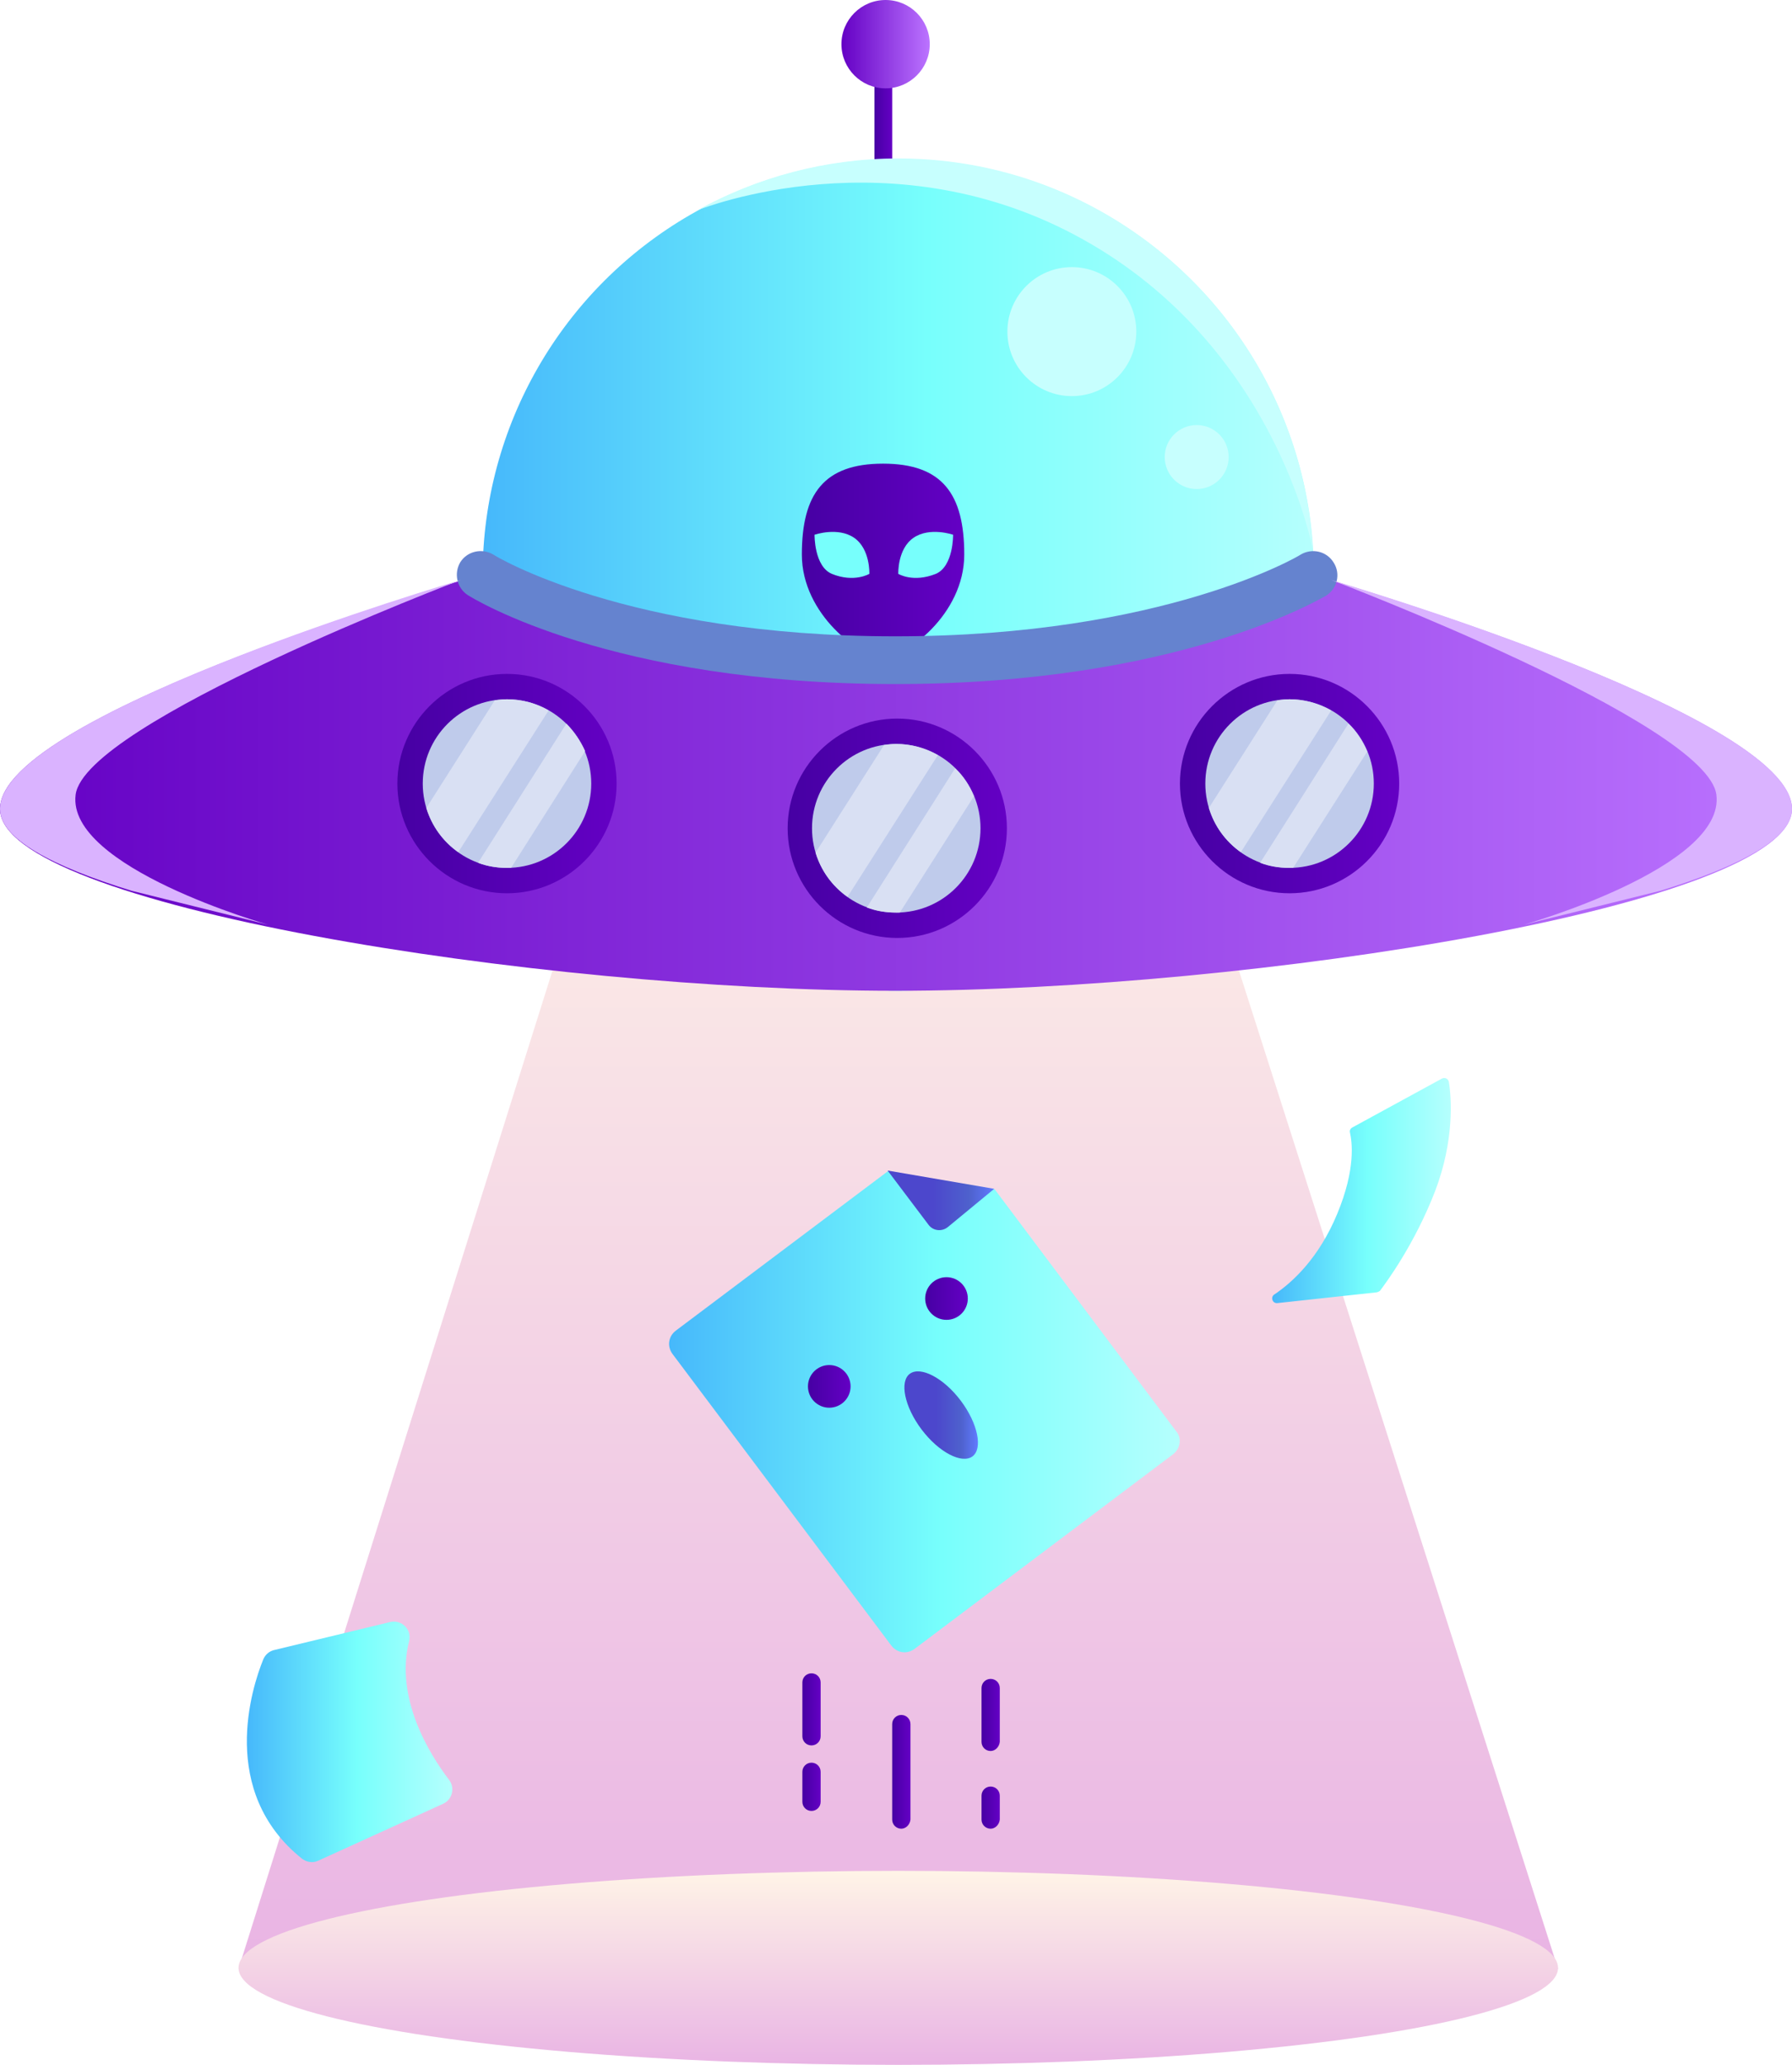 <?xml version="1.0" encoding="utf-8"?>
<!-- Generator: Adobe Illustrator 16.0.0, SVG Export Plug-In . SVG Version: 6.00 Build 0)  -->
<!DOCTYPE svg PUBLIC "-//W3C//DTD SVG 1.1//EN" "http://www.w3.org/Graphics/SVG/1.1/DTD/svg11.dtd">
<svg version="1.1" id="object" xmlns="http://www.w3.org/2000/svg" xmlns:xlink="http://www.w3.org/1999/xlink" x="0px" y="0px"
	 width="353.1px" height="406.6px" viewBox="0 0 353.1 406.6" enable-background="new 0 0 353.1 406.6" xml:space="preserve">
<g>
	<g id="XMLID_1_">
		<linearGradient id="XMLID_3_" gradientUnits="userSpaceOnUse" x1="176.993" y1="140.688" x2="176.993" y2="387.706">
			<stop  offset="0" style="stop-color:#FFF4E7"/>
			<stop  offset="0.21" style="stop-color:#FAE6E6"/>
			<stop  offset="1" style="stop-color:#E9B4E4"/>
		</linearGradient>
		<polygon id="XMLID_78_" fill="url(#XMLID_3_)" points="228,140.7 186.4,140.7 124.7,140.8 47,387.7 186.4,387.7 307,387.7 		"/>
		<linearGradient id="XMLID_4_" gradientUnits="userSpaceOnUse" x1="95.074" y1="113.166" x2="258.91" y2="113.166">
			<stop  offset="0" style="stop-color:#46B8FB"/>
			<stop  offset="0.535" style="stop-color:#77FFFC"/>
			<stop  offset="1" style="stop-color:#B5FFFD"/>
		</linearGradient>
		<circle id="XMLID_77_" fill="url(#XMLID_4_)" cx="177" cy="113.2" r="81.9"/>
		<linearGradient id="XMLID_5_" gradientUnits="userSpaceOnUse" x1="0" y1="154.125" x2="353.082" y2="154.125">
			<stop  offset="0" style="stop-color:#6400C4"/>
			<stop  offset="1" style="stop-color:#BB73FF"/>
		</linearGradient>
		<path id="XMLID_76_" fill="url(#XMLID_5_)" d="M258.7,113.2c0,0-27.2,16.8-82.4,16.8c-55.1,0-81.7-16.8-81.7-16.8S0,140.4,0,159.3
			c0,18.9,106.2,35.8,176.4,35.8s176.7-16.9,176.7-35.8C353.1,140.4,258.7,113.2,258.7,113.2z"/>
		<g id="XMLID_48_">
			<linearGradient id="XMLID_6_" gradientUnits="userSpaceOnUse" x1="172.267" y1="20.113" x2="175.79" y2="20.113">
				<stop  offset="0" style="stop-color:#4600A3"/>
				<stop  offset="1" style="stop-color:#6400C4"/>
			</linearGradient>
			<rect id="XMLID_228_" x="172.3" y="8.4" fill="url(#XMLID_6_)" width="3.5" height="23.5"/>
		</g>
		<linearGradient id="XMLID_15_" gradientUnits="userSpaceOnUse" x1="165.809" y1="8.678" x2="183.163" y2="8.678">
			<stop  offset="0" style="stop-color:#6400C4"/>
			<stop  offset="1" style="stop-color:#BB73FF"/>
		</linearGradient>
		<circle id="XMLID_47_" fill="url(#XMLID_15_)" cx="174.5" cy="8.7" r="8.7"/>
		<linearGradient id="XMLID_16_" gradientUnits="userSpaceOnUse" x1="176.993" y1="368.444" x2="176.993" y2="406.644">
			<stop  offset="0" style="stop-color:#FFF4E7"/>
			<stop  offset="0.21" style="stop-color:#FAE6E6"/>
			<stop  offset="1" style="stop-color:#E9B4E4"/>
		</linearGradient>
		<ellipse id="XMLID_45_" fill="url(#XMLID_16_)" cx="177" cy="387.5" rx="130" ry="19.1"/>
		<g id="XMLID_36_">
			<linearGradient id="XMLID_17_" gradientUnits="userSpaceOnUse" x1="131.75" y1="277.903" x2="232.42" y2="277.903">
				<stop  offset="0" style="stop-color:#46B8FB"/>
				<stop  offset="0.535" style="stop-color:#77FFFC"/>
				<stop  offset="1" style="stop-color:#B5FFFD"/>
			</linearGradient>
			<path id="XMLID_43_" fill="url(#XMLID_17_)" d="M231.1,286.4l-50.9,38.3c-1.5,1.1-3.5,0.8-4.6-0.7l-43.1-57.4
				c-1.1-1.5-0.8-3.5,0.7-4.6l41.8-31.4l21,3.6l35.8,47.7C232.9,283.2,232.6,285.3,231.1,286.4z"/>
			<linearGradient id="XMLID_19_" gradientUnits="userSpaceOnUse" x1="174.917" y1="236.36" x2="195.951" y2="236.36">
				<stop  offset="0.426" style="stop-color:#4C47CC"/>
				<stop  offset="0.765" style="stop-color:#4E61CD"/>
				<stop  offset="1" style="stop-color:#617BFF"/>
			</linearGradient>
			<path id="XMLID_42_" fill="url(#XMLID_19_)" d="M174.9,230.5l21,3.6l-9.1,7.5c-1.2,1-3,0.8-3.9-0.5L174.9,230.5z"/>
			<g id="XMLID_39_">
				<linearGradient id="XMLID_20_" gradientUnits="userSpaceOnUse" x1="159.18" y1="272.973" x2="167.64" y2="272.973">
					<stop  offset="0" style="stop-color:#4600A3"/>
					<stop  offset="1" style="stop-color:#6400C4"/>
				</linearGradient>
				<circle id="XMLID_41_" fill="url(#XMLID_20_)" cx="163.4" cy="273" r="4.2"/>
				<linearGradient id="XMLID_21_" gradientUnits="userSpaceOnUse" x1="182.226" y1="255.657" x2="190.686" y2="255.657">
					<stop  offset="0" style="stop-color:#4600A3"/>
					<stop  offset="1" style="stop-color:#6400C4"/>
				</linearGradient>
				<circle id="XMLID_40_" fill="url(#XMLID_21_)" cx="186.5" cy="255.7" r="4.2"/>
			</g>
			<linearGradient id="XMLID_22_" gradientUnits="userSpaceOnUse" x1="178.269" y1="278.638" x2="192.742" y2="278.638">
				<stop  offset="0.426" style="stop-color:#4C47CC"/>
				<stop  offset="0.765" style="stop-color:#4E61CD"/>
				<stop  offset="1" style="stop-color:#617BFF"/>
			</linearGradient>
			<path id="XMLID_38_" fill="url(#XMLID_22_)" d="M189.3,275.8c3.4,4.5,4.4,9.5,2.3,11s-6.6-0.8-10-5.3c-3.4-4.5-4.4-9.5-2.3-11
				S185.9,271.3,189.3,275.8z"/>
		</g>
		<linearGradient id="XMLID_23_" gradientUnits="userSpaceOnUse" x1="250.635" y1="234.461" x2="285.717" y2="234.461">
			<stop  offset="0" style="stop-color:#46B8FB"/>
			<stop  offset="0.535" style="stop-color:#77FFFC"/>
			<stop  offset="1" style="stop-color:#B5FFFD"/>
		</linearGradient>
		<path id="XMLID_35_" fill="url(#XMLID_23_)" d="M271.1,254.5l-19.4,2.1c-1,0.1-1.4-1.2-0.6-1.7c3.6-2.4,8.8-7.2,12.4-15.9
			c3.7-8.9,2.9-14.2,2.5-16c-0.1-0.4,0.1-0.8,0.5-1l17.6-9.6c0.6-0.3,1.3,0,1.4,0.7c0.5,3.1,1.1,11.4-2.7,21.4
			c-4.1,10.6-9.7,18.1-10.9,19.7C271.6,254.4,271.3,254.5,271.1,254.5z"/>
		<linearGradient id="XMLID_24_" gradientUnits="userSpaceOnUse" x1="48.662" y1="343.025" x2="89.164" y2="343.025">
			<stop  offset="0" style="stop-color:#46B8FB"/>
			<stop  offset="0.535" style="stop-color:#77FFFC"/>
			<stop  offset="1" style="stop-color:#B5FFFD"/>
		</linearGradient>
		<path id="XMLID_34_" fill="url(#XMLID_24_)" d="M51.9,326.7c-2.3,5.6-8.9,26.1,7.6,39.3c0.9,0.7,2.2,0.9,3.2,0.4l24.6-11.2
			c1.8-0.8,2.4-3.1,1.2-4.7c-3.9-5.1-10.7-16.1-7.9-27.3c0.6-2.3-1.4-4.3-3.7-3.8l-22.8,5.5C53.1,325.1,52.3,325.8,51.9,326.7z"/>
		<linearGradient id="XMLID_25_" gradientUnits="userSpaceOnUse" x1="78.311" y1="154.299" x2="121.519" y2="154.299">
			<stop  offset="0" style="stop-color:#4600A3"/>
			<stop  offset="1" style="stop-color:#6400C4"/>
		</linearGradient>
		<path id="XMLID_61_" fill="url(#XMLID_25_)" d="M99.9,175.9c-11.9,0-21.6-9.7-21.6-21.6c0-11.9,9.7-21.6,21.6-21.6
			s21.6,9.7,21.6,21.6C121.5,166.2,111.8,175.9,99.9,175.9z"/>
		<linearGradient id="XMLID_26_" gradientUnits="userSpaceOnUse" x1="232.465" y1="154.299" x2="275.674" y2="154.299">
			<stop  offset="0" style="stop-color:#4600A3"/>
			<stop  offset="1" style="stop-color:#6400C4"/>
		</linearGradient>
		<path id="XMLID_33_" fill="url(#XMLID_26_)" d="M254.1,175.9c-11.9,0-21.6-9.7-21.6-21.6c0-11.9,9.7-21.6,21.6-21.6
			c11.9,0,21.6,9.7,21.6,21.6C275.7,166.2,266,175.9,254.1,175.9z"/>
		<circle id="XMLID_32_" fill="#BFCBEB" cx="254.1" cy="154.3" r="16.6"/>
		<linearGradient id="XMLID_37_" gradientUnits="userSpaceOnUse" x1="155.223" y1="163.072" x2="198.431" y2="163.072">
			<stop  offset="0" style="stop-color:#4600A3"/>
			<stop  offset="1" style="stop-color:#6400C4"/>
		</linearGradient>
		<path id="XMLID_59_" fill="url(#XMLID_37_)" d="M176.8,184.7c-11.9,0-21.6-9.7-21.6-21.6c0-11.9,9.7-21.6,21.6-21.6
			s21.6,9.7,21.6,21.6C198.4,175,188.7,184.7,176.8,184.7z"/>
		<g id="XMLID_29_">
			<g id="XMLID_63_">
				<linearGradient id="XMLID_44_" gradientUnits="userSpaceOnUse" x1="175.79" y1="348.949" x2="179.312" y2="348.949">
					<stop  offset="0" style="stop-color:#4600A3"/>
					<stop  offset="1" style="stop-color:#6400C4"/>
				</linearGradient>
				<path id="XMLID_227_" fill="url(#XMLID_44_)" d="M177.6,360.1c-1,0-1.8-0.8-1.8-1.8v-18.8c0-1,0.8-1.8,1.8-1.8s1.8,0.8,1.8,1.8
					v18.8C179.3,359.3,178.5,360.1,177.6,360.1z"/>
			</g>
			<g id="XMLID_31_">
				<g id="XMLID_64_">
					<linearGradient id="XMLID_46_" gradientUnits="userSpaceOnUse" x1="193.406" y1="337.793" x2="196.929" y2="337.793">
						<stop  offset="0" style="stop-color:#4600A3"/>
						<stop  offset="1" style="stop-color:#6400C4"/>
					</linearGradient>
					<path id="XMLID_226_" fill="url(#XMLID_46_)" d="M195.2,344.8c-1,0-1.8-0.8-1.8-1.8v-10.6c0-1,0.8-1.8,1.8-1.8
						c1,0,1.8,0.8,1.8,1.8v10.6C196.9,344,196.1,344.8,195.2,344.8z"/>
				</g>
				<g id="XMLID_66_">
					<linearGradient id="XMLID_49_" gradientUnits="userSpaceOnUse" x1="193.406" y1="355.995" x2="196.929" y2="355.995">
						<stop  offset="0" style="stop-color:#4600A3"/>
						<stop  offset="1" style="stop-color:#6400C4"/>
					</linearGradient>
					<path id="XMLID_225_" fill="url(#XMLID_49_)" d="M195.2,360.1c-1,0-1.8-0.8-1.8-1.8v-4.7c0-1,0.8-1.8,1.8-1.8
						c1,0,1.8,0.8,1.8,1.8v4.7C196.9,359.3,196.1,360.1,195.2,360.1z"/>
				</g>
			</g>
			<g id="XMLID_62_">
				<g id="XMLID_30_">
					<linearGradient id="XMLID_50_" gradientUnits="userSpaceOnUse" x1="158.173" y1="336.617" x2="161.697" y2="336.617">
						<stop  offset="0" style="stop-color:#4600A3"/>
						<stop  offset="1" style="stop-color:#6400C4"/>
					</linearGradient>
					<path id="XMLID_224_" fill="url(#XMLID_50_)" d="M159.9,343.7c-1,0-1.8-0.8-1.8-1.8v-10.6c0-1,0.8-1.8,1.8-1.8s1.8,0.8,1.8,1.8
						v10.6C161.7,342.9,160.9,343.7,159.9,343.7z"/>
				</g>
				<g id="XMLID_67_">
					<linearGradient id="XMLID_51_" gradientUnits="userSpaceOnUse" x1="158.173" y1="351.885" x2="161.697" y2="351.885">
						<stop  offset="0" style="stop-color:#4600A3"/>
						<stop  offset="1" style="stop-color:#6400C4"/>
					</linearGradient>
					<path id="XMLID_200_" fill="url(#XMLID_51_)" d="M159.9,356.6c-1,0-1.8-0.8-1.8-1.8v-5.9c0-1,0.8-1.8,1.8-1.8s1.8,0.8,1.8,1.8
						v5.9C161.7,355.8,160.9,356.6,159.9,356.6z"/>
				</g>
			</g>
		</g>
		<circle id="XMLID_28_" fill="#C7FFFE" cx="211.2" cy="65.3" r="12.7"/>
		<circle id="XMLID_72_" fill="#C7FFFE" cx="235.8" cy="90" r="6.3"/>
		<g id="XMLID_12_">
			<linearGradient id="XMLID_52_" gradientUnits="userSpaceOnUse" x1="158.025" y1="110.439" x2="190.03" y2="110.439">
				<stop  offset="0" style="stop-color:#4600A3"/>
				<stop  offset="1" style="stop-color:#6400C4"/>
			</linearGradient>
			<path id="XMLID_27_" fill="url(#XMLID_52_)" d="M174,91.3c-11.7,0-16,6-16,17.9c0,11.9,11.7,20.3,16,20.3s16-8.4,16-20.3
				C190,97.3,185.7,91.3,174,91.3z"/>
			<g id="XMLID_13_">
				<path id="XMLID_18_" fill="#77FFFC" d="M177,113c0,0-0.2-4.9,3-7.1s7.8-0.6,7.8-0.6s0.1,6.2-3.4,7.7
					C179.9,114.8,177,113,177,113z"/>
				<path id="XMLID_14_" fill="#77FFFC" d="M171.3,113c0,0,0.2-4.9-3-7.1s-7.8-0.6-7.8-0.6s-0.1,6.2,3.4,7.7
					C168.3,114.8,171.3,113,171.3,113z"/>
			</g>
		</g>
		<g id="XMLID_11_">
			<path id="XMLID_74_" fill="#6583CF" d="M176.4,134.7c-55.9,0-83.1-16.8-84.2-17.5c-2.2-1.4-2.8-4.3-1.5-6.5
				c1.4-2.2,4.3-2.8,6.5-1.5c0.2,0.2,26.3,16.1,79.2,16.1c52.9,0,79.7-15.9,79.9-16.1c2.2-1.3,5.1-0.7,6.5,1.6
				c1.4,2.2,0.7,5.1-1.5,6.5C260.1,117.9,232.2,134.7,176.4,134.7z"/>
		</g>
		<path id="XMLID_82_" fill="#D9E0F3" d="M254.1,137.7c-0.8,0-1.6,0.1-2.4,0.2l-13.5,21.2c1.1,3.6,3.3,6.6,6.3,8.7l17.8-27.9
			C259.8,138.5,257,137.7,254.1,137.7z"/>
		<path id="XMLID_81_" fill="#D9E0F3" d="M265.7,142.5l-17.4,27.4c1.8,0.7,3.7,1,5.8,1c0.2,0,0.5,0,0.7,0l14.6-22.9
			C268.5,145.9,267.3,144,265.7,142.5z"/>
		<g id="XMLID_73_">
			<circle id="XMLID_84_" fill="#BFCBEB" cx="176.6" cy="163.1" r="16.6"/>
			<path id="XMLID_80_" fill="#D9E0F3" d="M176.6,146.5c-0.8,0-1.6,0.1-2.4,0.2l-13.5,21.2c1.1,3.6,3.3,6.6,6.3,8.7l17.8-27.9
				C182.3,147.3,179.5,146.5,176.6,146.5z"/>
			<path id="XMLID_75_" fill="#D9E0F3" d="M188.2,151.3l-17.4,27.4c1.8,0.7,3.7,1,5.8,1c0.2,0,0.5,0,0.7,0l14.6-22.9
				C191,154.6,189.8,152.8,188.2,151.3z"/>
		</g>
		<g id="XMLID_89_">
			<circle id="XMLID_93_" fill="#BFCBEB" cx="99.9" cy="154.3" r="16.6"/>
			<path id="XMLID_92_" fill="#D9E0F3" d="M99.9,137.7c-0.8,0-1.6,0.1-2.4,0.2L84,159.1c1.1,3.6,3.3,6.6,6.3,8.7l17.8-27.9
				C105.7,138.5,102.9,137.7,99.9,137.7z"/>
			<path id="XMLID_10_" fill="#D9E0F3" d="M111.6,142.5l-17.4,27.4c1.8,0.7,3.7,1,5.8,1c0.2,0,0.5,0,0.7,0l14.6-23
				C114.4,145.9,113.1,144,111.6,142.5z"/>
		</g>
		<path id="XMLID_9_" fill="#C7FFFE" d="M177,31.2c-14.3,0-27.8,3.7-39.6,10.2c1.1-0.4,38.6-15.2,76.1,5.8
			c37.4,20.9,45,59.9,45.2,61.2C256.3,65.4,220.6,31.2,177,31.2z"/>
		<path id="XMLID_8_" fill="#DAB3FF" d="M353.1,159.3c0-16.7-73.8-40-90.8-45.1l0,0c0,0,74.1,28.1,75.9,42.3
			c1.8,14.3-37.9,25.6-38,25.6c0,0,0,0,0,0l27-6.7C343.1,170.5,353.1,165.1,353.1,159.3z"/>
		<path id="XMLID_7_" fill="#DAB3FF" d="M0,159.3c0-16.7,73.8-40,90.8-45.1l0,0c0,0-74.1,28.1-75.9,42.3
			c-1.8,14.3,37.9,25.6,38,25.6h0l-27-6.7C10,170.5,0,165.1,0,159.3z"/>
	</g>
</g>
</svg>
